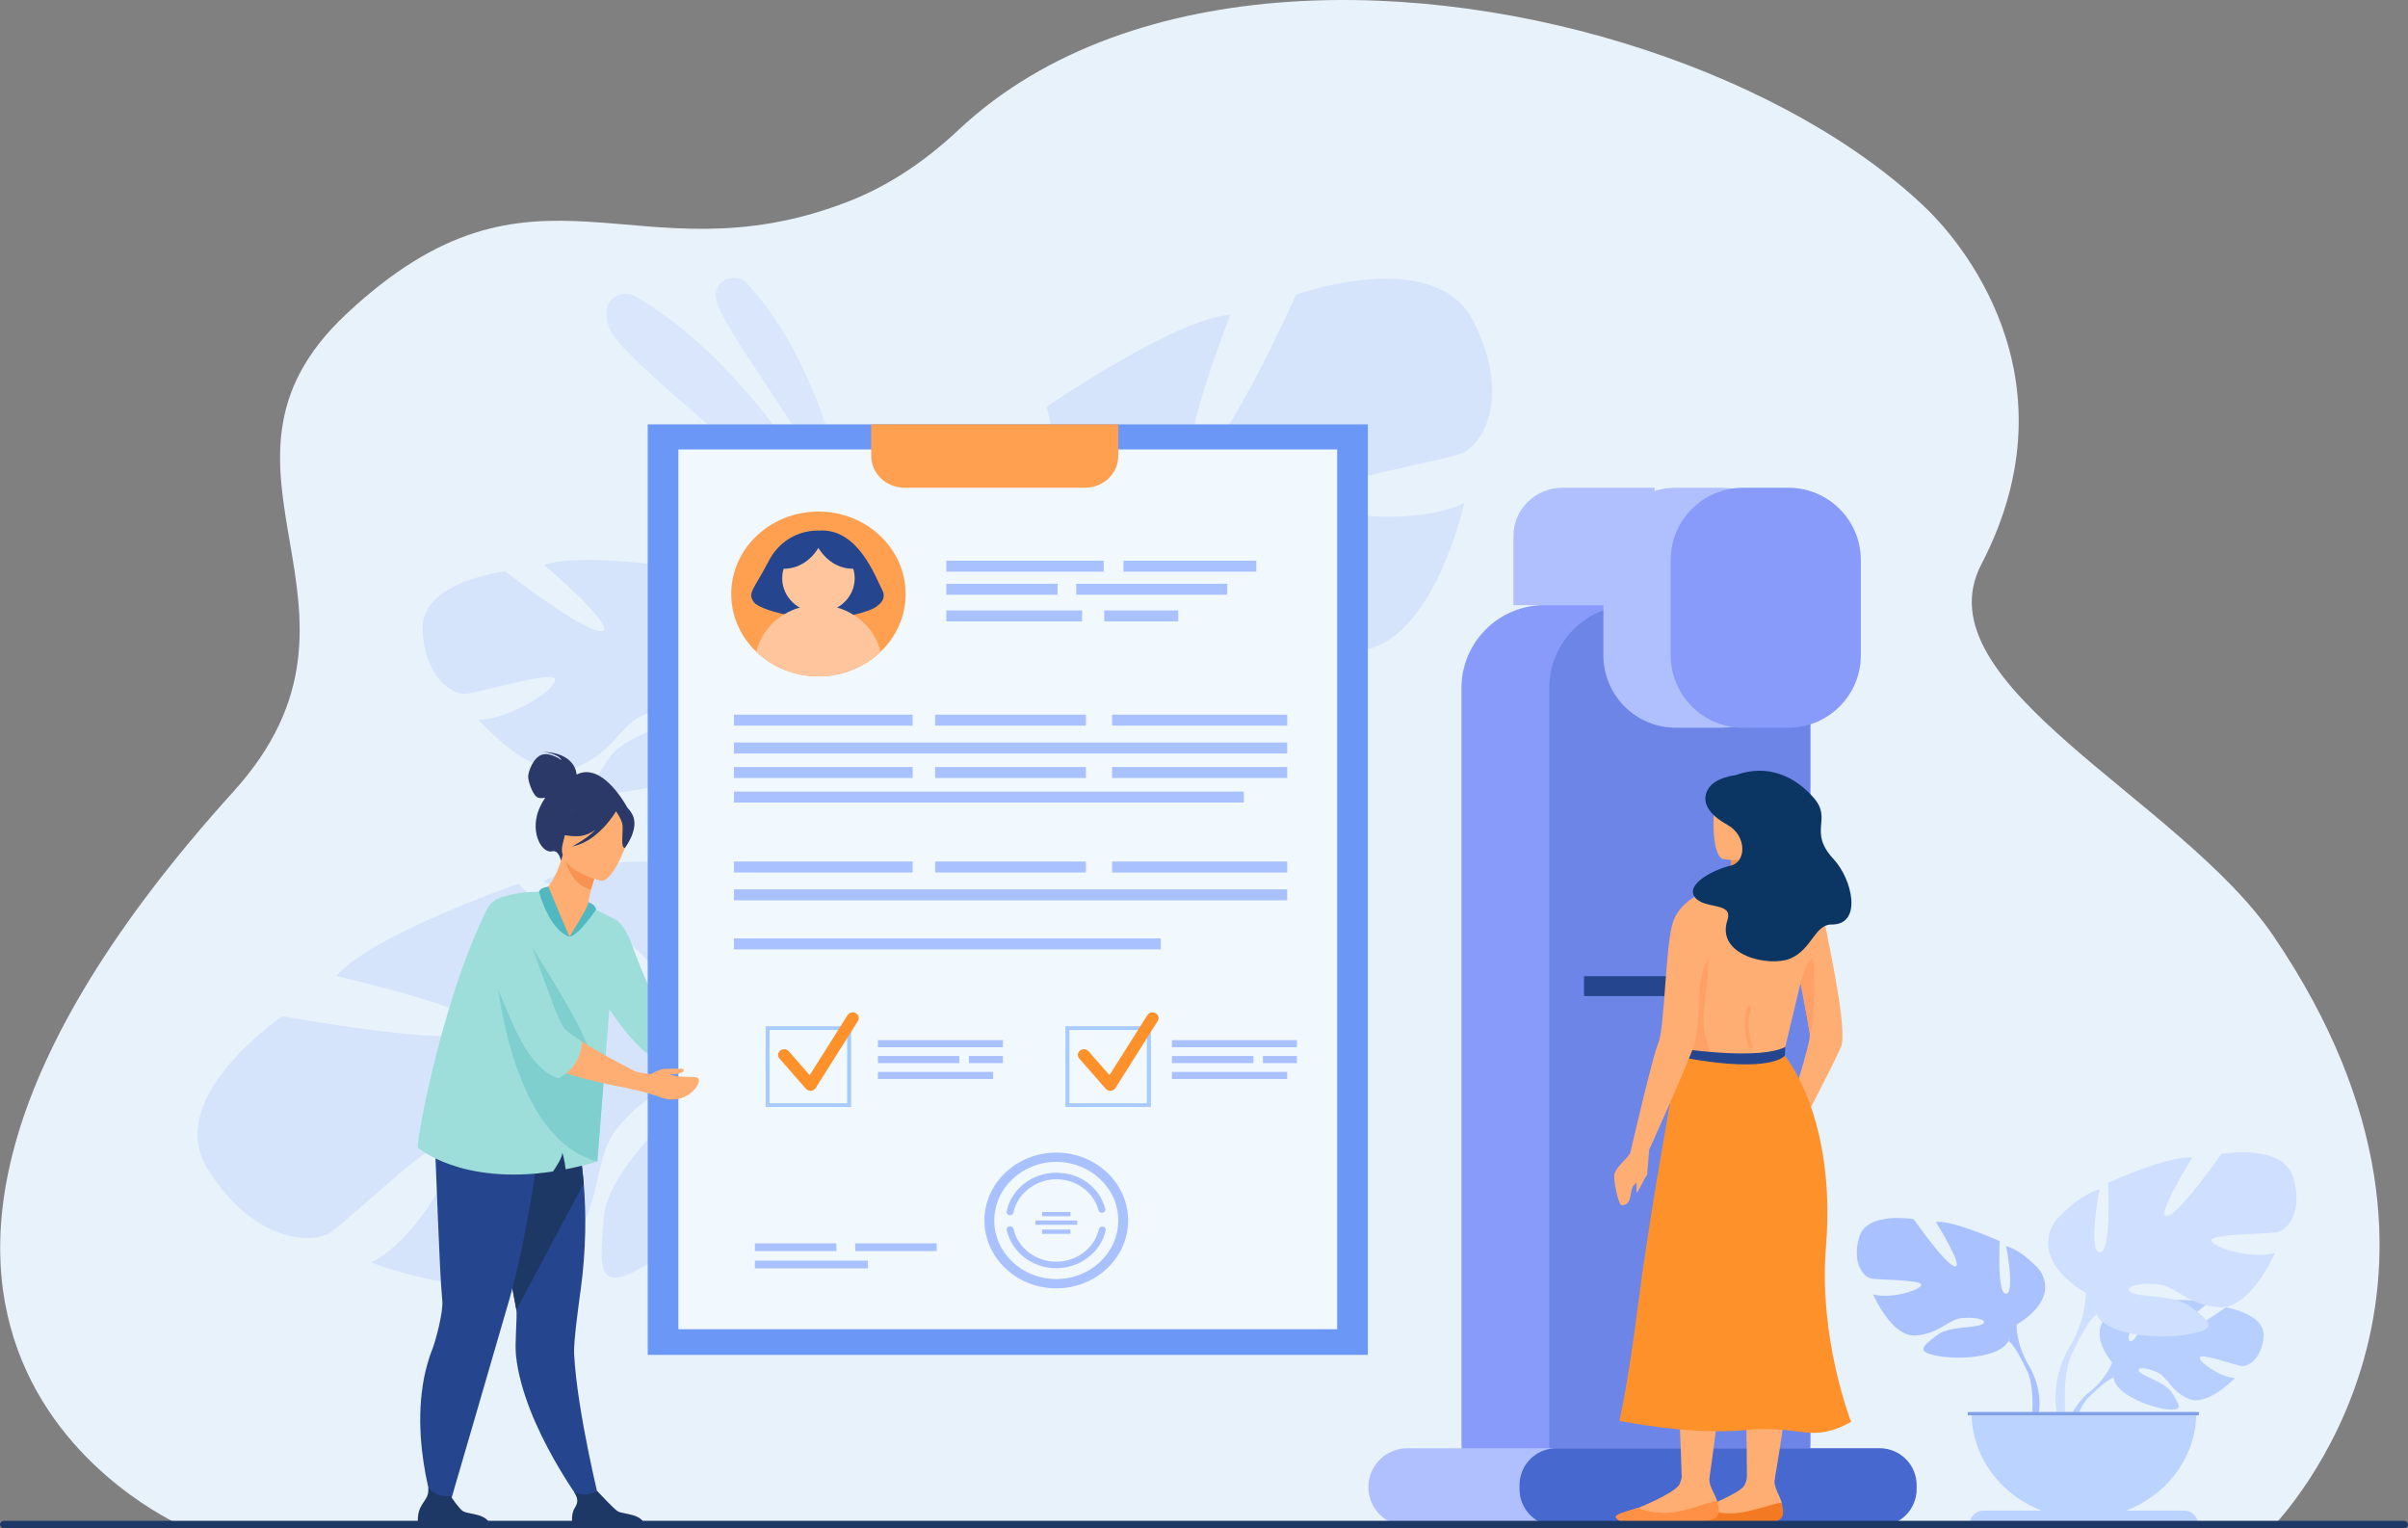 <svg viewBox="0 0 1620 1028" xmlns="http://www.w3.org/2000/svg"><rect x="0" y="0" width="1620" height="1028" fill="#808080" stroke="none"/><g id="a"></g><g id="b"><g id="c"><g><path fill="#e8f2fa" d="M1530.6,1025.46c-102.72,0-1410.25,.15-1410.25,0-.57-1.22-293.2-128.45,36.7-493.06,111.44-123.16-35.45-216.72,75.79-321.07,127.84-119.92,194.39-20.89,336.54-75.27,25.12-9.6,50.32-25.05,75.55-48.76C703.85,31.99,784.5,6.9,866.64,1.25c158.84-10.86,337.6,50.23,429.85,139.51,18.57,17.98,103.03,111.01,36.45,238.87-42.03,80.73,134.05,157.83,196.63,250.02,159.09,234.38,2.48,392.75,1.03,395.8Z"></path><g opacity=".5"><g opacity=".5"><path fill="#a9c2ff" d="M572.57,354.58s-13.63-102.73-69.78-163.76c-7.46-8.11-21.61-2.84-21.31,7.9,0,.18,.01,.36,.02,.54,.84,18.33,63.75,95.34,91.06,155.32Z"></path></g><g opacity=".5"><path fill="#a9c2ff" d="M579.53,383.97s-56.37-128.18-151.63-184.47c-5.81-3.43-13.64-2.13-17.49,3.22-2.51,3.49-3.61,8.92-.72,17.38,7.7,22.56,114.03,98.04,169.83,163.87Z"></path></g></g><g opacity=".3"><path fill="#a9c2ff" d="M365.77,592.59s86.85,54.28,75.16,68.92c-11.69,14.64-92.16-67.07-92.16-67.07,0,0-99.08,34.37-122.48,62.04,0,0,112.79,25.77,97.65,37.24-15.15,11.47-133.84-10.19-133.84-10.19,0,0-80.89,54.22-50.32,102.85,30.56,48.63,68.91,50.51,81.56,43.09,12.65-7.42,76.36-71.05,83.33-61.49,6.96,9.55-22.82,64.67-54.92,81.2,0,0,95.08,36.47,126.85-.97,31.77-37.44,20.21-68.65,40.28-91.45,20.08-22.8,42.06-32.76,37.2-16.61-4.85,16.15-45.82,48.33-48.01,79.61-2.19,31.28-6.64,54.29,32.68,28.38,107.6-70.91,65.65-156.96,65.65-156.96,0,0,26.61-94.48-51.98-111.07,0,0-53.72-4.88-86.65,12.48Z"></path></g><g opacity=".3"><path fill="#a9c2ff" d="M455.68,383.93s28.27,50.2,18.06,54.59c-10.21,4.39-27.23-58.08-27.23-58.08,0,0-60.36-8.35-80.33-.39,0,0,49.78,42.47,38.73,44.35-11.04,1.88-65.01-40.04-65.01-40.04,0,0-56.91,6.47-55.59,39.14,1.33,32.67,20.26,43.61,28.85,43.14,8.59-.47,59.53-16.2,60.28-9.53,.75,6.67-30.47,26.9-51.6,26.94,0,0,37.65,43.29,64.72,32.55,27.07-10.75,30.3-29.61,47.16-35.96,16.85-6.35,30.93-5.69,23.75,1.25-7.18,6.94-37.38,12.62-47.63,27.94-10.24,15.32-19.22,25.85,8.31,22.93,75.36-7.99,79.16-62.63,79.16-62.63,0,0,41.1-41.06,6.02-69.96,0,0-25.86-16.47-47.66-16.23Z"></path></g><g opacity=".3"><path fill="#a9c2ff" d="M692.91,286.03s-.63,99.07,18.89,98.04c19.52-1.03-7.72-110.44-7.72-110.44,0,0,85.99-59.03,123.62-62,0,0-40.43,103.58-21.78,98.05,18.65-5.54,66.02-111.48,66.02-111.48,0,0,93.37-33.52,119.3,17.91,25.93,51.42,6.09,82.78-7.57,88.62-13.66,5.84-105.74,20.51-101.18,31.37,4.56,10.86,70.06,18.22,102.7,2.13,0,0-21.02,95.59-71.99,99.7-50.97,4.11-72.12-22.53-103.57-19.45-31.45,3.08-52.6,14.86-35.57,20.09,17.03,5.22,68.49-9.11,97.42,6.7,28.93,15.81,51.79,25.19,6.81,41.73-123.13,45.27-175.81-36.13-175.81-36.13,0,0-98.59-31.95-69.21-103.36,0,0,25.8-45.18,59.64-61.48Z"></path></g><g><g><path fill="#b6cfff" d="M1421.05,916.41s-18.42-20.3-1.14-33.19c0,0,12.62-7.22,22.92-6.63,0,0-14.59,23.11-9.87,25.41,4.72,2.3,14.29-26.85,14.29-26.85,0,0,28.73-2.63,37.97,1.57,0,0-24.56,18.99-19.39,20.12,5.17,1.13,31.7-17.51,31.7-17.51,0,0,26.74,4.3,25.31,19.71-1.43,15.41-10.64,20.17-14.69,19.76-4.05-.41-27.74-8.95-28.25-5.82-.52,3.13,13.74,13.38,23.73,13.86,0,0-18.85,19.64-31.38,13.97-12.53-5.67-13.6-14.65-21.41-18.02-7.81-3.37-14.48-3.36-11.25,.08,3.22,3.44,17.36,6.78,21.83,14.24,4.47,7.46,8.47,12.5-4.49,10.65-12.96-1.84-34.03-10.8-34.96-21.06l-.92-10.26Z"></path><g><path fill="#b6cfff" d="M1509.71,899.43s-72.63-2.64-88.67,16.98c0,0-3.55,10.04-14.46,19.17l-1.7,4.38s12.59-12.53,17.09-13.29c0,0-7.04-24.31,87.74-27.24Z"></path><path fill="#b6cfff" d="M1406.58,935.58s-15.59,10.89-16.67,30.35l2.83,.24s4.98-20.12,13.98-27.99c9-7.87-.14-2.6-.14-2.6Z"></path></g></g><g><path fill="#a9c2ff" d="M1356.64,890.88s29.3-15.5,15.63-36.54c0,0-10.94-12.92-22.66-16.24,0,0,6.25,31.37,0,32.11-6.25,.74-4.3-35.43-4.3-35.43,0,0-30.86-14.02-42.98-12.92,0,0,19.14,30.63,12.89,29.89-6.25-.74-27.74-31.74-27.74-31.74,0,0-31.65-5.54-36.72,12.18-5.08,17.71,3.13,26.57,7.81,27.68,4.69,1.11,34.77,.74,33.99,4.43-.78,3.69-21.1,9.6-32.43,6.27,0,0,12.5,29.16,28.91,27.68,16.41-1.48,21.49-11.07,31.65-11.81,10.16-.74,17.58,1.85,12.5,4.43-5.08,2.58-22.27,.85-30.47,7.44-8.2,6.59-14.85,10.65,.39,13.6,15.24,2.95,42.59,1.11,48.05-9.97l5.47-11.07Z"></path><g><path fill="#a9c2ff" d="M1265.22,837.73s82.04,25.1,91.42,53.15c0,0-.39,12.55,7.81,26.94v5.54s-8.6-18.82-13.28-21.41c0,0,18.36-24.36-85.95-64.22Z"></path><path fill="#a9c2ff" d="M1364.46,917.82s12.65,18.15,5.44,40.24l-3.26-.83s3.16-24.33-3.46-36.57c-6.62-12.24,1.28-2.84,1.28-2.84Z"></path></g></g><g><path fill="#cedfff" d="M1403.26,869.5s-38.62-20.43-20.6-48.16c0,0,14.42-17.03,29.87-21.41,0,0-8.24,41.35,0,42.32,8.24,.97,5.67-46.7,5.67-46.7,0,0,40.68-18.49,56.65-17.03,0,0-25.23,40.38-16.99,39.41,8.24-.97,36.56-41.84,36.56-41.84,0,0,41.71-7.3,48.41,16.05,6.69,23.35-4.12,35.03-10.3,36.49-6.18,1.46-45.83,.97-44.8,5.84,1.03,4.86,27.81,12.65,42.74,8.27,0,0-16.48,38.43-38.11,36.49-21.63-1.95-28.32-14.59-41.71-15.57-13.39-.97-23.17,2.43-16.48,5.84,6.69,3.41,29.35,1.12,40.17,9.8,10.81,8.69,19.57,14.04-.52,17.93-20.08,3.89-56.13,1.46-63.34-13.14l-7.21-14.59Z"></path><g><path fill="#cedfff" d="M1523.77,799.44s-108.15,33.08-120.51,70.06c0,0,.51,16.54-10.3,35.51v7.3s11.33-24.81,17.51-28.22c0,0-24.21-32.11,113.3-84.65Z"></path><path fill="#cedfff" d="M1392.96,905.01s-16.68,23.93-7.17,53.05l4.29-1.09s-4.17-32.08,4.56-48.21c8.73-16.13-1.68-3.75-1.68-3.75Z"></path></g></g><path fill="#bbd3ff" d="M1401.96,1021.22c41.79,0,75.66-32,75.66-71.47h-151.32c0,39.47,33.87,71.47,75.66,71.47Z"></path><path fill="#bbd3ff" d="M1478.66,1024.85h-153.41c0-4.87,4.18-8.82,9.33-8.82h134.74c5.15,0,9.33,3.95,9.33,8.82h0Z"></path><rect fill="#80a1e6" height="2.19" width="155.53" y="949.74" x="1323.81"></rect></g><g><path fill="#b0c0ff" d="M1113.13,407.01h-94.94v-46.64c0-17.84,14.82-32.3,33.09-32.3h61.85v78.95Z"></path><rect fill="#899bfa" ry="55.83" rx="55.83" height="619.36" width="175.78" y="407.01" x="983.2"></rect><rect fill="#6e85e8" ry="55.83" rx="55.83" height="619.36" width="175.78" y="407.01" x="1042.24"></rect><path fill="#b0c0ff" d="M1127.39,328.06h30.57c26.87,0,48.69,21.82,48.69,48.69v64.01c0,26.87-21.82,48.69-48.69,48.69h-30.58c-26.87,0-48.69-21.82-48.69-48.69v-64.01c0-26.87,21.82-48.69,48.69-48.69Z"></path><path fill="#899bfa" d="M1172.64,328.06h30.57c26.87,0,48.69,21.82,48.69,48.69v64.01c0,26.87-21.82,48.69-48.69,48.69h-30.57c-26.87,0-48.69-21.82-48.69-48.69v-64.01c0-26.87,21.82-48.69,48.69-48.69Z"></path><path fill="#b0c0ff" d="M946.74,974.11h316.53c14.42,0,26.13,11.71,26.13,26.13h0c0,14.42-11.71,26.13-26.13,26.13h-316.53c-14.42,0-26.13-11.71-26.13-26.13h0c0-14.42,11.71-26.13,26.13-26.13Z"></path><path fill="#4768cf" d="M1047.01,974.11h217.65c13.66,0,24.75,11.09,24.75,24.75v2.77c0,13.66-11.09,24.74-24.74,24.74h-217.65c-13.66,0-24.75-11.09-24.75-24.75v-2.77c0-13.66,11.09-24.75,24.75-24.75Z"></path></g><g><path fill="#2a3967" d="M387.9,520.97c-.05-1.24-1.06-14.58-22.57-15.27,0,0,10.58,1.19,12.4,5.58,0,0-7.2-5.43-13.07-3.68-5.86,1.75-9.31,11.45-9.34,14.64-.03,3.19,3.22,13.48,6.95,14.36,1.41,.33,3.03,.24,4.51,0-.99,1.46-1.96,3.07-2.89,4.87-8.58,16.64,.27,32.9,7.53,31.11,4.66-1.15,5.98,6.36,5.98,6.36l45.27-34.62s-16.63-32.5-34.77-23.35Z"></path><path fill="#9ddeda" d="M465.39,697.67c-.42,.92-2.34,5.23-5.42,9.61-2.5,3.56-5.8,7.16-9.69,9.02-2.99-1.36-8.38-3.37-10.67-4.7-8.27-4.77-20.06-18.3-29.68-32.8-1.47-2.21-2.89-4.44-4.24-6.67-.3-.41-.51-.82-.73-1.24-3.43-5.77-6.19-11.51-7.8-16.76l17.5-35.32c.06,.06,5.44,3.06,10.17,15.93,7.05,19.15,18.48,46.33,26.41,54.65,1.85,1.93,7.27,4.87,13.83,7.98h0c.14,.21,.25,.31,.32,.31Z"></path><path fill="#25468f" d="M403.66,1011.23l-9.62,3.38s-41.76-54.72-46.91-102.86c-.92-8.6,.97-26.82,.25-30.71-.33-1.82-.74-4-1.2-6.51-1.36-7.35-3.23-17.41-5.36-28.86-4.91-26.35-11.28-60.03-16.23-84.79l2.59-.79,28.03-8.54,5.79-17.38,20.87-5.19s4.66,8.62,8.83,49.32c.77,5.34,1.47,11.23,1.99,17.61,1.63,19.49,1.74,43.66-1.99,71.3-.96,7.07-4.93,34.88-4.47,43.49,2.1,39.36,17.4,100.52,17.4,100.52Z"></path><path fill="#1e3865" d="M392.72,795.91l-45.33,85.13c-.33-1.82-.74-4-1.2-6.51-1.36-7.35-3.23-17.41-5.36-28.86-4.91-26.35-11.28-60.03-16.23-84.79l2.59-.79,28.03-8.54,5.79-17.38,20.87-5.19s4.66,8.62,8.83,49.32c.77,5.34,1.47,11.23,1.99,17.61Z"></path><path fill="#25468f" d="M372.78,739.9l-1.05-8.5c-17.58,4.41-64.55-12.33-64.55-12.33,0,0-17.03,14.14-14.79,48.04,1.09,16.55,3.08,86.85,5.17,107.66,.75,7.54-4.43,26.94-6.51,32.18-20.44,51.44,3.15,114.8,3.15,114.8l6.12-2.33s38.72-132.61,42.71-146.66c7.55-26.56,13.62-61.11,17.67-87.78,.56,.02,12.09-45.08,12.09-45.08Z"></path><path fill="#ffae73" d="M386.12,641.28c-30.22,1.57-23.58-40.99-21.74-40.78,3.7-1.82,10.34-10.69,14.18-25.51l1.3,.57,21.81,9.69s-2.32,6.7-4.03,13.12c-1.33,5.02-2.29,9.87-1.49,11.23,1.72,.66,2.75,1.08,2.75,1.08,0,0,0,0,0,.02,.22,.53-4.73,30.17-12.79,30.59Z"></path><path fill="#f99352" d="M401.67,585.25s-2.32,6.7-4.03,13.12c-12.75-3.36-16.62-16.02-17.78-22.8l21.81,9.68Z"></path><path fill="#ffae73" d="M404.35,592.34s-30.5-6.67-25.81-24.54c4.69-17.88,3.91-30.78,23.58-27.28,19.67,3.5,21.65,11.2,21.62,17.53-.03,6.33-11.34,35.56-19.39,34.29Z"></path><path fill="#2a3967" d="M425.46,547.9c-3.28-6.48-7.14-6.13-9.55-4.99-14.33-12.52-28.39-2.29-28.39-2.29-5.41,12.35-17.13,17.39-17.13,17.39,0,0,4.68,4.53,18.26,4.43,4.15-.03,8.32-1.83,12.11-4.31-7.32,6.96-15.9,11.2-15.9,11.2,17-3.07,28.4-21.66,29.56-23.64,1.44,2.01,4.19,6.28,4.43,9.9,.31,4.91-1.47,14.44,1.5,14.8,0,0,10.02-12.78,5.1-22.5Z"></path><path fill="#1e3865" d="M329.77,1026.48h-48.43s-1.16-6.97,1.37-12.26c2.42-5.08,6.22-7.38,5.31-13.52,3.08,2.99,8.09,6.34,15.09,5.45,.86,1.31,5.54,8.35,8.4,10.29,3.17,2.15,17.28,1.38,18.25,10.04Z"></path><path fill="#1e3865" d="M433.75,1026.48h-48.43s-1.81-7.3,1.37-12.26c2.81-4.39,1.74-6.9-.35-10.53,2.19,.85,5.03,1.62,8.16,1.45,2.41-.13,4.96-1.17,7.2-2.39,2.08,2.25,11.01,11.8,13.8,13.69,3.16,2.15,17.28,1.38,18.25,10.04Z"></path><path fill="#9ddeda" d="M414.66,618.81l-7.94,100.74-4.86,61.69c-7.47,2.19-14.58,3.91-21.33,5.23-.44-5.17-2.21-11.36-2.21-11.36,.08,3.24-3.94,9.45-6.32,12.83-62.02,9.39-91.09-16.17-91.09-16.17,2.41-22.62,12.86-68.37,25.37-106.73,2.61-7.98,5.29-15.64,8.02-22.7,6.2-16.06,10.14-24.45,13.48-30.94,6.36-12.36,34.79-11.58,34.79-11.58,5.47,18.64,20.52,30.26,20.52,30.26,8.02-4.45,14-20.1,14-20.1l17.56,8.83Z"></path><path fill="#4fb8c0" d="M368.85,596.37s-5.16,.33-6.27,3.44c0,0,6.73,25.6,20.52,30.26l-14.25-33.71Z"></path><path fill="#4fb8c0" d="M383.1,630.07s12.87-20.22,12.81-23.25c0,0,5.32,1.95,4.99,5.07,0,0-11.09,16.79-17.8,18.19Z"></path><path fill="#7fcfcf" d="M347.78,620.96c.37,1.21,46.8,71.24,47.81,85.18,1.01,13.94-19.52,6.06-19.84,4.24-.32-1.82-27.97-89.42-27.97-89.42Z"></path><path fill="#7fcfcf" d="M406.72,719.55l-4.86,61.69c-66.42-18.07-70.07-150.47-70.07-150.47l41.05,70.01,33.52,18.3s.13,.16,.36,.47Z"></path><path fill="#9ddeda" d="M450.29,697.57c-.02,.07-.05,.11-.1,.11,.03-.05,.04-.1,.06-.13,.06-.11,.07-.11,.04,.02Z"></path><g><g><g><rect fill="#6b98f6" height="625.86" width="484.47" y="285.43" x="435.76"></rect><rect fill="#f1f9ff" height="591.73" width="443.19" y="302.31" x="456.4"></rect><path fill="#ffa051" d="M586.12,285.43v21.32c0,11.77,10.09,21.32,22.55,21.32h121.11c12.45,0,22.55-9.54,22.55-21.32v-21.32h-166.21Z"></path></g><g><rect fill="#a9c2ff" height="5.24" width="54.83" y="836.26" x="507.85"></rect><rect fill="#a9c2ff" height="5.24" width="54.83" y="836.26" x="575.38"></rect><rect fill="#a9c2ff" height="5.24" width="76.05" y="847.89" x="507.85"></rect></g><g><g><rect fill="#a9c2ff" height="7.39" width="372.21" y="499.4" x="493.75"></rect><rect fill="#a9c2ff" height="7.39" width="343.02" y="532.39" x="493.75"></rect><g><rect fill="#a9c2ff" height="7.39" width="101.46" y="515.89" x="629.12"></rect><rect fill="#a9c2ff" height="7.39" width="117.8" y="515.89" x="748.16"></rect><rect fill="#a9c2ff" height="7.39" width="120.27" y="515.89" x="493.75"></rect></g><g><rect fill="#a9c2ff" height="7.39" width="101.46" y="480.68" x="629.12"></rect><rect fill="#a9c2ff" height="7.39" width="117.8" y="480.68" x="748.16"></rect><rect fill="#a9c2ff" height="7.39" width="120.27" y="480.68" x="493.75"></rect></g></g><g><rect fill="#a9c2ff" height="7.39" width="372.21" y="598.17" x="493.75"></rect><rect fill="#a9c2ff" height="7.39" width="287.19" y="631.17" x="493.75"></rect><g><rect fill="#a9c2ff" height="7.39" width="101.46" y="579.45" x="629.12"></rect><rect fill="#a9c2ff" height="7.39" width="117.8" y="579.45" x="748.16"></rect><rect fill="#a9c2ff" height="7.39" width="120.27" y="579.45" x="493.75"></rect></g><g><rect fill="#a9c2ff" height="7.39" width="89.34" y="377.13" x="755.83"></rect><rect fill="#a9c2ff" height="7.39" width="74.9" y="392.64" x="636.63"></rect><rect fill="#a9c2ff" height="7.39" width="101.63" y="392.64" x="724.03"></rect><rect fill="#a9c2ff" height="7.39" width="91.36" y="410.55" x="636.63"></rect><rect fill="#a9c2ff" height="7.39" width="49.83" y="410.55" x="742.88"></rect><rect fill="#a9c2ff" height="7.39" width="105.9" y="377.13" x="636.63"></rect></g></g></g><g><rect fill="#a9c2ff" height="4.78" width="84.13" y="699.59" x="590.61"></rect><rect fill="#a9c2ff" height="4.78" width="77.54" y="720.96" x="590.61"></rect><g><rect fill="#a9c2ff" height="4.78" width="22.93" y="710.27" x="651.81"></rect><rect fill="#a9c2ff" height="4.78" width="54.84" y="710.27" x="590.61"></rect></g></g><g><rect fill="#a9c2ff" height="4.78" width="84.13" y="699.59" x="788.42"></rect><rect fill="#a9c2ff" height="4.78" width="77.53" y="720.96" x="788.42"></rect><g><rect fill="#a9c2ff" height="4.78" width="22.93" y="710.27" x="849.62"></rect><rect fill="#a9c2ff" height="4.78" width="54.84" y="710.27" x="788.42"></rect></g></g><g><path fill="#a9c2ff" d="M710.62,853c-16.08,0-30.09-10.79-33.31-25.64-.26-1.19,.56-2.35,1.81-2.6,1.26-.24,2.49,.52,2.75,1.71,2.78,12.82,14.87,22.13,28.74,22.13s25.8-9.2,28.68-21.87c.27-1.19,1.51-1.94,2.77-1.69,1.26,.26,2.06,1.42,1.79,2.61-3.34,14.68-17.32,25.34-33.24,25.34Z"></path><path fill="#a9c2ff" d="M679.53,817.37c-.15,0-.3-.01-.45-.04-1.26-.23-2.09-1.38-1.84-2.58,3.08-15.05,17.12-25.98,33.37-25.98s29.18,9.98,32.97,24.27c.31,1.18-.44,2.37-1.69,2.67-1.25,.3-2.51-.42-2.83-1.6-3.28-12.33-14.98-20.94-28.46-20.94s-26.14,9.43-28.8,22.41c-.22,1.05-1.19,1.78-2.28,1.78Z"></path><path fill="#a9c2ff" d="M710.62,866.54c-26.65,0-48.33-20.48-48.33-45.65s21.68-45.65,48.33-45.65,48.33,20.48,48.33,45.65-21.68,45.65-48.33,45.65Zm0-85.05c-23,0-41.71,17.67-41.71,39.4s18.71,39.4,41.71,39.4,41.71-17.67,41.71-39.4-18.71-39.4-41.71-39.4Z"></path><g><rect fill="#a9c2ff" height="2.89" width="19.14" y="815.17" x="701.05"></rect><rect fill="#a9c2ff" height="2.89" width="19.14" y="827.01" x="701.05"></rect><rect fill="#a9c2ff" height="2.89" width="28.17" y="820.89" x="696.53"></rect></g></g><g><path fill="#a8ccff" d="M572.61,744.57h-57.53v-54.34h57.53v54.34Zm-54.82-2.56h52.11v-49.23h-52.11v49.23Z"></path><path fill="#ff912b" d="M545.27,733.65c-1.21,0-2.36-.51-3.13-1.39l-17.75-20.29c-1.43-1.63-1.19-4.05,.54-5.41,1.73-1.35,4.29-1.12,5.72,.51l14.08,16.09,25.47-40.38c1.15-1.82,3.64-2.42,5.57-1.33,1.93,1.09,2.56,3.44,1.41,5.26l-28.42,45.06c-.68,1.07-1.86,1.77-3.18,1.86-.1,0-.21,.01-.31,.01Z"></path></g><g><path fill="#a8ccff" d="M774.29,744.57h-57.53v-54.34h57.53v54.34Zm-54.82-2.56h52.11v-49.23h-52.11v49.23Z"></path><path fill="#ff912b" d="M746.96,733.65c-1.21,0-2.36-.51-3.13-1.39l-17.75-20.29c-1.43-1.63-1.19-4.05,.54-5.41,1.73-1.35,4.29-1.12,5.72,.51l14.08,16.09,25.47-40.38c1.15-1.82,3.64-2.42,5.57-1.33,1.93,1.09,2.56,3.44,1.41,5.26l-28.42,45.06c-.68,1.07-1.86,1.77-3.18,1.86-.1,0-.21,.01-.31,.01Z"></path></g></g><g><path fill="#ffa051" d="M609.28,399.51c0,15.16-6.44,28.89-16.88,38.89-10.64,10.2-25.43,16.53-41.79,16.53s-31.15-6.32-41.79-16.53c-10.44-9.99-16.88-23.73-16.88-38.89,0-30.61,26.27-55.42,58.67-55.42s58.67,24.81,58.67,55.42Z"></path><path fill="#25468f" d="M550.74,356.87s-22.06-1.64-33.67,20.61c-10.38,19.89-14.36,21.26-9.88,27.57,4.48,6.31,47.46,17.72,79.25,4.74,0,0,11.52-4.74,7.1-12.98-4.42-8.25-16.26-42.03-42.8-39.93Z"></path><ellipse fill="#ffc69d" ry="23.04" rx="24.39" cy="388.94" cx="550.61"></ellipse><path fill="#ffc69d" d="M592.4,438.4c-10.64,10.2-25.43,16.53-41.79,16.53s-31.15-6.32-41.79-16.53c3.37-14.16,14.61-25.52,29.15-29.75,4-1.17,8.24-1.79,12.64-1.79s8.64,.62,12.64,1.79c14.54,4.23,25.78,15.59,29.15,29.75Z"></path><path fill="#25468f" d="M552.61,364.73s-7.47,18.48-26.39,17.78c0,0-2.58-21.29,26.39-17.78Z"></path><path fill="#25468f" d="M548.55,364.73s7.47,18.48,26.39,17.78c0,0,2.58-21.29-26.39-17.78Z"></path></g></g><path fill="#ffae73" d="M464.43,724.32c-4.01-.02-10.33-.28-13.99-1.6,0,0,11.68-.16,9.2-3.64-.45-.63-6.26-.15-12.74-.15-2.66,0-9.23,3.44-8.89,3.6-4.7-.59-8.97-1.45-10.35-1.73-.36-.07-.51-.14-.51-.14l-4.15,11.41s.87,.21,2.4,.48c3.86,.89,11.79,2.82,19.28,5.57,10.48,3.92,18.19-.95,21.68-4.4,2.22-2.18,3.96-5.08,3.84-7.19-.13-2.3-3.35-2.2-5.79-2.21Z"></path><path fill="#ffae73" d="M436.25,725.2l-2.55,8.8s-3.2-.55-8.3-1.44c-1.53-.28-2.4-.49-2.4-.49-4.08-.75-8.95-1.78-14.26-2.89h-.08c-9.09-2.06-19.28-4.53-27.87-7.29-.77-.25-1.53-.51-2.27-.76-5.08-1.77,4.74-26.11,9.18-23.09,1.17,.81,2.44,1.64,3.76,2.49,7.36,4.72,16.73,9.99,25.06,14.42,4.08,2.2,7.93,4.2,11.14,5.84,5.17,2.68,8.59,4.4,8.59,4.4Z"></path><path fill="#9ddeda" d="M391.48,700.54s.53,16.62-15.94,24.71c-19.04-6.49-29.22-33.31-37.09-51.74-1.09-2.54-2.11-5.09-3.13-7.56-3.64-9.21-6.55-18.28-8.3-26.12-1.09-4.67-1.82-8.94-1.96-12.44-.07-1.24-.15-2.41-.07-3.5,.14-19.93,15.06-22,17.03-19.73,2.47,2.82,5.09,7.42,7.78,12.99,4.15,8.86,8.51,20.35,12.59,31.76,2.26,6.26,4.44,12.51,6.62,18.28,1.24,3.5,2.48,6.8,3.64,9.83,2.26,5.78,4.29,10.45,6.11,13.4,1.17,1.93,4.51,4.61,8.95,7.63,1.17,.81,2.44,1.64,3.76,2.49Z"></path></g><rect fill="#25468f" height="13.41" width="127.48" y="656.57" x="1065.66"></rect><g><path fill="#ffae73" d="M1238.56,704.15c-4.59,10.72-25.05,49.97-25.05,49.97l-10.44-6.78s15.33-45.49,14.5-52.01c-.83-6.51-6.22-34.29-6.22-34.29l-1.45-60.51s14.88,5.54,17.76,20.6c2.87,15.06,15.51,72.3,10.91,83.02Z"></path><path fill="#ffae73" d="M1217.56,634.96l-19.37,81.2-68.67-3.01s-4.85-56.89,5.08-79.14c9.92-22.25,16.16-30.82,16.16-30.82,0,0,11.39-12.05,59.14-2.67l7.67,34.43Z"></path><path fill="#ffae73" d="M1121.66,841.07c.01,7.55,6.48,48.59,9.73,152.56,.07,2.09,2.16,3.68,8.59,1.96,8.92-2.38,9.97-.87,9.97-.87,0,0,10.27-66.12,12.31-132.33,1.02-33.2-40.63-37.85-40.59-21.32Z"></path><path fill="#ffae73" d="M1193.81,600.84c-1.2-5.74-1.55-20.36,.08-30.44l-1.59,.07-26.83,1.19s-.63,7.83-1.77,15.13c0,.06-.02,.12-.03,.18-.97,6.34-1.84,11.43-1.41,13.26,1.52,6.43,32.54,5.37,31.55,.61Z"></path><path fill="#f48f4e" d="M1165.47,571.66s-.63,7.83-1.77,15.13c14.64,1.67,24.34-9.8,28.6-16.32l-26.82,1.19Z"></path><path fill="#ffae73" d="M1159.51,577.89s34.41,5.41,37.65-14.88c3.24-20.29,9.86-33.26-11.97-37.58-21.83-4.31-27.35,2.82-30.17,9.35-2.83,6.53-4.37,41.18,4.5,43.11Z"></path><path fill="#ffae73" d="M1169.63,841.5c-.19,7.55,5.17,48.73,5.63,152.75,0,2.09,2.06,3.73,8.53,2.17,8.98-2.16,9.99-.63,9.99-.63,0,0,12.04-65.85,15.86-131.99,1.91-33.17-39.6-38.81-40.01-22.29Z"></path><path fill="#ffae73" d="M1197.11,1017.23c-.32,6.83-7.64,5.51-19.23,4.56-11.59-.95-7.3,1.09-23.46,1.74-16.16,.66-18.9-1.84-19.75-4-.76-1.92,2.51-3.28,10.78-5.43,1.04-.27,22.93-8.77,27.57-14.28,6.25-7.42,5.66-60.93,5.66-60.93l16.53,20.48s-.66,24.41-1.41,36.4c-.31,4.91,3.8,10.7,4.83,14.94,.55,2.3-1.4,4.1-1.51,6.51Z"></path><path fill="#f37a23" d="M1177.52,1024.02c-11.59-.95-8.43,1.73-24.59,2.39-16.16,.66-21.89-4.24-22.74-6.4-.76-1.92,6.98-3.76,15.25-5.91l.1,.14s10.57,4.99,23.85,3.36c10.82-1.33,21.76-5.91,29.22-6.88,.55,2.3,1.1,4.66,.98,7.07-.32,6.83-10.49,7.18-22.08,6.23Z"></path><path fill="#ffae73" d="M1153.84,1016.09c-.14,6.83-7.49,5.69-19.1,5.02-11.61-.67-7.27,1.26-23.41,2.31-16.14,1.05-18.94-1.39-19.85-3.53-.81-1.9,2.42-3.34,10.63-5.68,1.03-.29,22.68-9.32,27.18-14.93,6.05-7.56,4.02-61.04,4.02-61.04l17.07,20.08s0,24.42-.43,36.42c-.18,4.92,4.09,10.61,5.23,14.82,.61,2.29-1.29,4.14-1.34,6.54Z"></path><path fill="#ff9045" d="M1134.45,1023.34c-11.61-.67-8.38,1.93-24.52,2.98-16.14,1.05-22-3.71-22.9-5.85-.81-1.9,6.88-3.93,15.09-6.27l.11,.14s10.7,4.74,23.93,2.79c10.78-1.59,21.6-6.43,29.03-7.58,.61,2.29,1.23,4.63,1.17,7.04-.14,6.83-10.3,7.43-21.9,6.76Z"></path><path fill="#ffa166" d="M1153.79,716.17s-8.79-18.28-7.7-32.85c1.44-19.18,6.72-47.4-.34-44.68-15.8,6.07-16.69,72.71-16.69,72.71l24.73,4.83Z"></path><path fill="#ff912b" d="M1129.05,711.34s-19.01,102.92-26.48,162.16c-7.47,59.24-13.12,82.17-13.12,82.17,0,0,48.09,9.95,85.38,6.18,37.29-3.76,42.61,9.61,70.53-5.47,0,0-21.98-55.92-16.93-117.68,7.16-87.67-27.69-128.6-27.69-128.6,0,0-13.93,6.2-71.67,1.23Z"></path><path fill="#ffa166" d="M1178,705.37c-.51,0-.99-.29-1.2-.76-.23-.53-5.61-13.2-1.3-27.07,.2-.65,.92-1.02,1.6-.83,.68,.19,1.08,.87,.88,1.52-4.05,13.02,1.16,25.33,1.21,25.46,.27,.62-.05,1.34-.71,1.59-.16,.06-.33,.09-.49,.09Z"></path><path fill="#ffae73" d="M1097.69,773.88c-1.71,4.84-11.78,11.67-11.78,17.09s3.09,19.64,5.08,19.67c7.49,.11,5.12-10.04,7.99-13.29,2.87-3.26,8.9-5.15,9.19-7.87,.29-2.71,1.29-16.14,1.29-16.14,0,0-10.2-3.93-11.77,.54Z"></path><path fill="#ffae73" d="M1108.18,789.48s-6.89,13.57-7.11,12.75c-.22-.81,0-8.55,0-8.55l7.11-4.21Z"></path><path fill="#25468f" d="M1200.73,710.11s-8.98,11.95-66.27,1.57v-5.9s50.1,7.19,66.61-1.63l-.33,5.96Z"></path><path fill="#ffae73" d="M1151.84,598.08s-20.24,5-26.14,21.56c-5.44,15.27-5.54,71.69-10.16,82.14-3.66,8.28-18.85,74.01-18.85,74.01l12.78-2.46s26.92-59.41,30.8-72.03c3.88-12.62,1.08-42.32,7.11-52.9,6.03-10.58,4.46-50.32,4.46-50.32Z"></path><path fill="#ffa166" d="M1217.56,695.34c-.83-6.51-6.22-34.29-6.22-34.29,0,0,4.82-16.69,7.69-16.43,2.87,.26,1.65,47.47-1.47,50.72Z"></path><path fill="#0b3563" d="M1167.4,521.43s-13.56,1.22-18.3,9.36c-4.74,8.14-.18,16.68,13.05,24.01,13.23,7.33,12.76,25.13,2.19,27.42-10.56,2.29-30.42,12.18-24.29,20.98,6.13,8.8,26.32,3.06,22.1,15.63-8.03,23.87,28.3,31.89,42.52,25.79,14.22-6.1,16.3-22.95,27.57-22.8,20.68,.27,14.24-30.05,1.29-44.02-17.54-18.92-.43-26.47-13.42-41.3-12.23-13.97-30.54-23.2-52.72-15.06Z"></path></g><rect fill="#1e3865" ry="2.54" rx="2.54" height="5.09" width="1620" y="1022.91"></rect></g></g></g></svg>